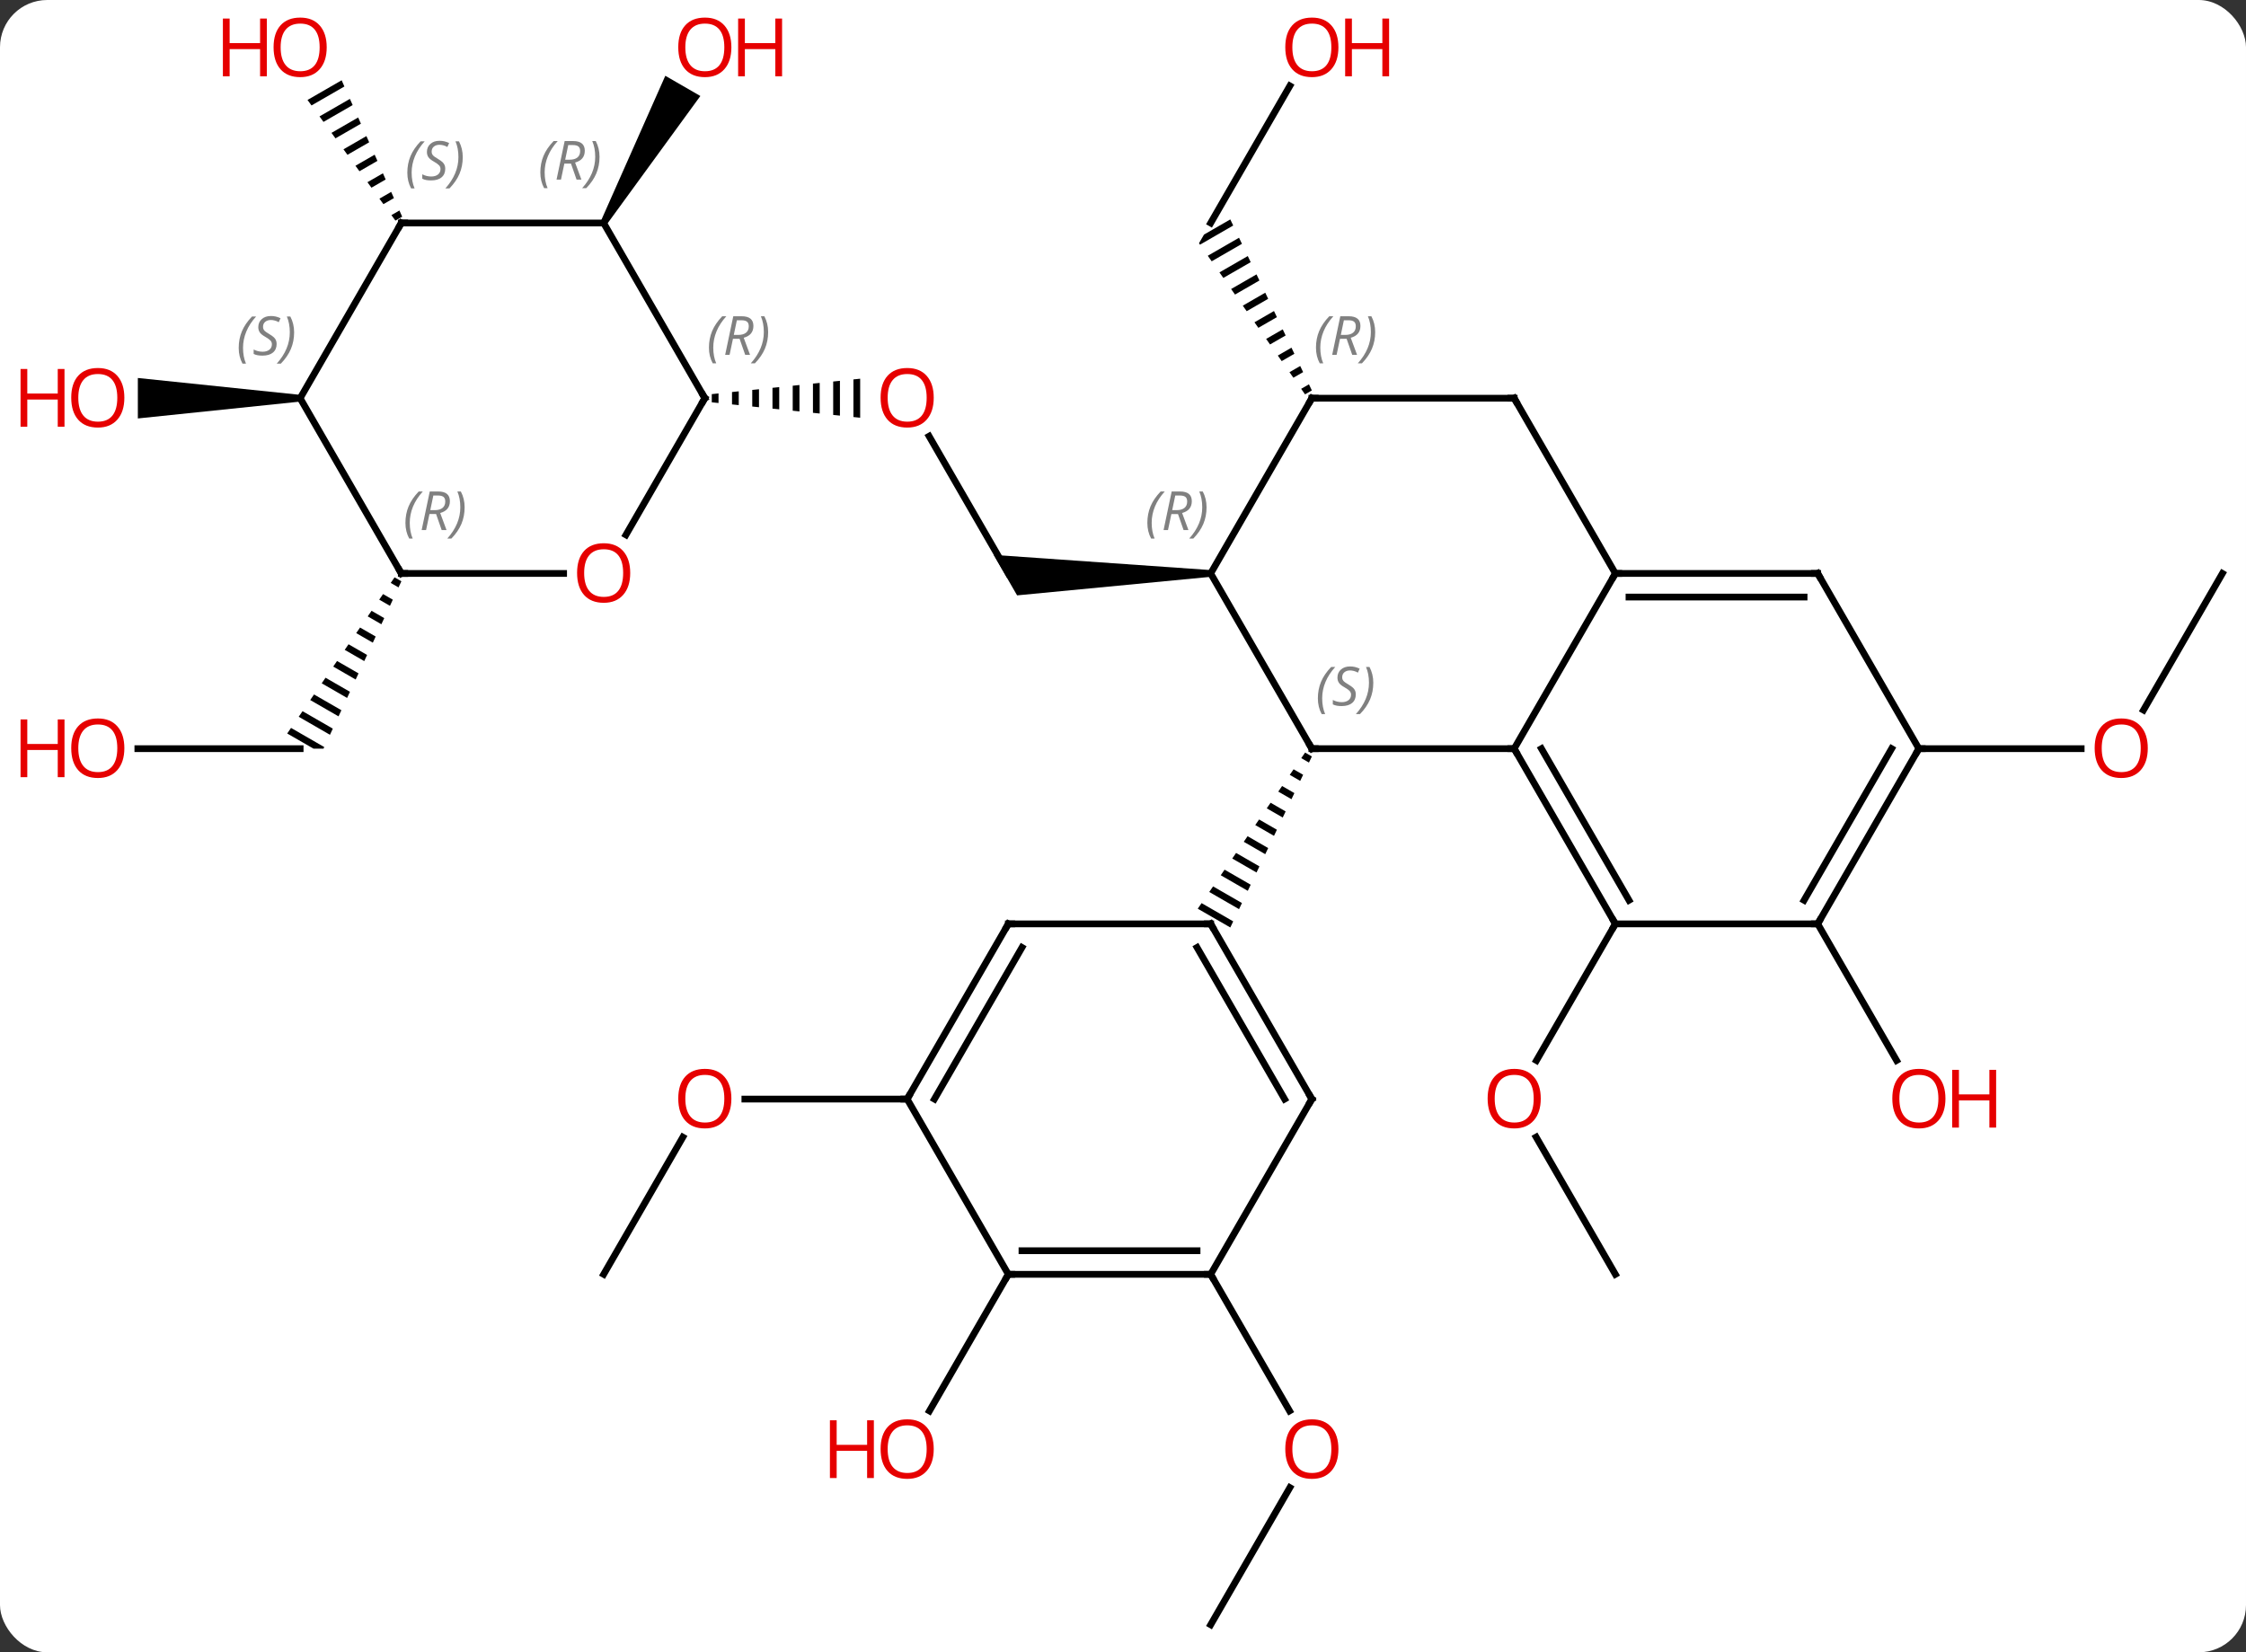 <svg width="333" viewBox="0 0 333 245" style="fill-opacity:1; color-rendering:auto; color-interpolation:auto; text-rendering:auto; stroke:black; stroke-linecap:square; stroke-miterlimit:10; shape-rendering:auto; stroke-opacity:1; fill:black; stroke-dasharray:none; font-weight:normal; stroke-width:1; font-family:'Open Sans'; font-style:normal; stroke-linejoin:miter; font-size:12; stroke-dashoffset:0; image-rendering:auto;" height="245" class="cas-substance-image" xmlns:xlink="http://www.w3.org/1999/xlink" xmlns="http://www.w3.org/2000/svg"><rect x="0" y="0" width="333" height="245" fill="#333333" stroke="none"/><svg class="cas-substance-single-component"><rect y="0" x="0" width="333" stroke="none" ry="7" rx="7" height="245" fill="white" class="cas-substance-group"/><svg y="0" x="0" width="333" viewBox="0 0 333 245" style="fill:black;" height="245" class="cas-substance-single-component-image"><svg><g><g transform="translate(172,124)" style="text-rendering:geometricPrecision; color-rendering:optimizeQuality; color-interpolation:linearRGB; stroke-linecap:butt; image-rendering:optimizeQuality;"><line y2="-59.317" y1="-38.97" x2="-34.246" x1="-22.5" style="fill:none;"/><path style="stroke:none;" d="M7.5 -39.47 L7.5 -38.47 L-21.201 -35.72 L-24.665 -41.72 Z"/><path style="stroke:none;" d="M-65.469 -65.664 L-66.469 -65.56 L-66.469 -65.56 L-66.469 -64.346 L-66.469 -64.346 L-65.469 -64.242 L-65.469 -64.242 L-65.469 -65.664 ZM-62.469 -65.976 L-63.469 -65.872 L-63.469 -65.872 L-63.469 -64.034 L-63.469 -64.034 L-62.469 -63.93 L-62.469 -63.93 L-62.469 -65.976 ZM-59.469 -66.287 L-60.469 -66.183 L-60.469 -66.183 L-60.469 -63.722 L-60.469 -63.722 L-59.469 -63.619 L-59.469 -63.619 L-59.469 -66.287 ZM-56.469 -66.599 L-57.469 -66.495 L-57.469 -66.495 L-57.469 -63.411 L-57.469 -63.411 L-56.469 -63.307 L-56.469 -63.307 L-56.469 -66.599 ZM-53.469 -66.911 L-54.469 -66.807 L-54.469 -66.807 L-54.469 -63.099 L-54.469 -63.099 L-53.469 -62.995 L-53.469 -62.995 L-53.469 -66.911 ZM-50.469 -67.222 L-51.469 -67.119 L-51.469 -67.119 L-51.469 -62.787 L-51.469 -62.787 L-50.469 -62.684 L-50.469 -62.684 L-50.469 -67.222 ZM-47.469 -67.534 L-48.469 -67.43 L-48.469 -67.43 L-48.469 -62.476 L-48.469 -62.476 L-47.469 -62.372 L-47.469 -67.534 ZM-44.469 -67.846 L-45.469 -67.742 L-45.469 -67.742 L-45.469 -62.164 L-45.469 -62.164 L-44.469 -62.06 L-44.469 -62.06 L-44.469 -67.846 Z"/><line y2="64.953" y1="44.606" x2="67.5" x1="55.754" style="fill:none;"/><line y2="12.99" y1="33.248" x2="67.5" x1="55.803" style="fill:none;"/><line y2="-111.265" y1="-90.933" x2="19.239" x1="7.5" style="fill:none;"/><path style="stroke:none;" d="M10.408 -91.466 L6.51 -89.218 L6.51 -89.218 L5.768 -87.933 L5.917 -87.721 L5.917 -87.721 L10.84 -90.561 L10.84 -90.561 L10.408 -91.466 ZM11.704 -88.749 L7.07 -86.077 L7.07 -86.077 L7.647 -85.255 L7.647 -85.255 L12.136 -87.844 L12.136 -87.844 L11.704 -88.749 ZM13 -86.032 L8.8 -83.611 L8.8 -83.611 L9.377 -82.789 L9.377 -82.789 L13.432 -85.127 L13.432 -85.127 L13 -86.032 ZM14.295 -83.316 L10.531 -81.145 L10.531 -81.145 L11.108 -80.323 L11.108 -80.323 L14.727 -82.41 L14.727 -82.41 L14.295 -83.316 ZM15.591 -80.599 L12.261 -78.678 L12.261 -78.678 L12.838 -77.856 L12.838 -77.856 L16.023 -79.693 L16.023 -79.693 L15.591 -80.599 ZM16.887 -77.882 L13.992 -76.212 L13.992 -76.212 L14.569 -75.39 L14.569 -75.39 L17.319 -76.976 L16.887 -77.882 ZM18.182 -75.165 L15.722 -73.746 L15.722 -73.746 L16.299 -72.924 L16.299 -72.924 L18.614 -74.259 L18.614 -74.259 L18.182 -75.165 ZM19.478 -72.448 L17.453 -71.28 L17.453 -71.28 L18.029 -70.457 L18.029 -70.457 L19.91 -71.542 L19.91 -71.542 L19.478 -72.448 ZM20.774 -69.731 L19.183 -68.813 L19.183 -68.813 L19.76 -67.991 L19.76 -67.991 L21.206 -68.825 L21.206 -68.825 L20.774 -69.731 ZM22.07 -67.014 L20.913 -66.347 L20.913 -66.347 L21.49 -65.525 L22.501 -66.108 L22.501 -66.108 L22.07 -67.014 Z"/><line y2="12.99" y1="33.242" x2="97.5" x1="109.193" style="fill:none;"/><line y2="116.913" y1="96.581" x2="7.5" x1="19.239" style="fill:none;"/><line y2="64.953" y1="85.205" x2="7.5" x1="19.193" style="fill:none;"/><line y2="64.953" y1="44.618" x2="-82.5" x1="-70.761" style="fill:none;"/><line y2="38.97" y1="38.97" x2="-37.5" x1="-61.562" style="fill:none;"/><line y2="-38.97" y1="-18.712" x2="157.5" x1="145.804" style="fill:none;"/><line y2="-12.99" y1="-12.99" x2="112.5" x1="136.562" style="fill:none;"/><line y2="64.953" y1="85.211" x2="-22.5" x1="-34.197" style="fill:none;"/><path style="stroke:none;" d="M-82.067 -90.683 L-82.933 -91.183 L-73.359 -112.765 L-68.163 -109.765 Z"/><line y2="-12.99" y1="-12.99" x2="-151.562" x1="-127.5" style="fill:none;"/><path style="stroke:none;" d="M-113.501 -38.393 L-114.07 -37.566 L-114.07 -37.566 L-112.914 -36.9 L-112.914 -36.9 L-112.49 -37.81 L-112.49 -37.81 L-113.501 -38.393 ZM-115.207 -35.912 L-115.775 -35.086 L-115.775 -35.086 L-114.184 -34.168 L-114.184 -34.168 L-113.761 -35.079 L-115.207 -35.912 ZM-116.912 -33.432 L-117.481 -32.605 L-117.481 -32.605 L-115.455 -31.437 L-115.455 -31.437 L-115.031 -32.347 L-115.031 -32.347 L-116.912 -33.432 ZM-118.617 -30.951 L-119.186 -30.124 L-116.725 -28.705 L-116.302 -29.616 L-118.617 -30.951 ZM-120.323 -28.47 L-120.891 -27.643 L-120.891 -27.643 L-117.996 -25.974 L-117.996 -25.974 L-117.573 -26.884 L-120.323 -28.47 ZM-122.028 -25.989 L-122.596 -25.163 L-119.267 -23.242 L-118.843 -24.153 L-122.028 -25.989 ZM-123.733 -23.509 L-124.302 -22.682 L-120.537 -20.511 L-120.114 -21.422 L-123.733 -23.509 ZM-125.439 -21.028 L-126.007 -20.201 L-121.808 -17.78 L-121.808 -17.78 L-121.384 -18.69 L-125.439 -21.028 ZM-127.144 -18.547 L-127.712 -17.72 L-127.712 -17.72 L-123.079 -15.048 L-123.079 -15.048 L-122.655 -15.959 L-127.144 -18.547 ZM-128.849 -16.067 L-129.418 -15.24 L-125.516 -12.99 L-125.516 -12.99 L-124.036 -12.99 L-123.925 -13.227 L-128.849 -16.067 Z"/><path style="stroke:none;" d="M-121.346 -112.097 L-126.407 -109.178 L-126.407 -109.178 L-125.815 -108.365 L-125.815 -108.365 L-120.938 -111.177 L-121.346 -112.097 ZM-120.122 -109.338 L-124.63 -106.739 L-124.63 -106.739 L-124.038 -105.925 L-124.038 -105.925 L-119.714 -108.419 L-120.122 -109.338 ZM-118.898 -106.58 L-122.853 -104.299 L-122.853 -104.299 L-122.261 -103.486 L-122.261 -103.486 L-118.49 -105.66 L-118.898 -106.58 ZM-117.674 -103.822 L-121.076 -101.86 L-121.076 -101.86 L-120.484 -101.047 L-120.484 -101.047 L-117.266 -102.902 L-117.674 -103.822 ZM-116.451 -101.063 L-119.299 -99.421 L-119.299 -99.421 L-118.707 -98.608 L-116.043 -100.144 L-116.451 -101.063 ZM-115.227 -98.305 L-117.522 -96.981 L-117.522 -96.981 L-116.929 -96.168 L-116.929 -96.168 L-114.819 -97.385 L-115.227 -98.305 ZM-114.003 -95.546 L-115.745 -94.542 L-115.745 -94.542 L-115.152 -93.729 L-115.152 -93.729 L-113.595 -94.627 L-113.595 -94.627 L-114.003 -95.546 ZM-112.779 -92.788 L-113.967 -92.103 L-113.967 -92.103 L-113.375 -91.29 L-113.375 -91.29 L-112.371 -91.868 L-112.371 -91.868 L-112.779 -92.788 Z"/><path style="stroke:none;" d="M-127.5 -65.453 L-127.5 -64.453 L-151.562 -61.953 L-151.562 -67.953 Z"/><line y2="-12.99" y1="-12.99" x2="52.5" x1="22.5" style="fill:none;"/><line y2="-38.97" y1="-12.99" x2="7.5" x1="22.5" style="fill:none;"/><path style="stroke:none;" d="M21.499 -12.413 L20.93 -11.586 L20.93 -11.586 L22.07 -10.929 L22.07 -10.929 L22.501 -11.835 L22.501 -11.835 L21.499 -12.413 ZM19.793 -9.932 L19.225 -9.105 L19.225 -9.105 L20.774 -8.212 L20.774 -8.212 L21.206 -9.118 L19.793 -9.932 ZM18.088 -7.452 L17.52 -6.625 L17.52 -6.625 L19.478 -5.495 L19.91 -6.401 L18.088 -7.452 ZM16.383 -4.971 L15.814 -4.144 L18.182 -2.778 L18.614 -3.684 L16.383 -4.971 ZM14.677 -2.49 L14.109 -1.663 L14.109 -1.663 L16.887 -0.061 L17.319 -0.967 L14.677 -2.49 ZM12.972 -0.009 L12.404 0.817 L12.404 0.817 L15.591 2.655 L15.591 2.655 L16.023 1.75 L12.972 -0.009 ZM11.267 2.471 L10.698 3.298 L10.698 3.298 L14.295 5.372 L14.295 5.372 L14.727 4.467 L11.267 2.471 ZM9.561 4.952 L8.993 5.779 L8.993 5.779 L13 8.089 L13 8.089 L13.432 7.184 L9.561 4.952 ZM7.856 7.433 L7.288 8.26 L7.288 8.26 L11.704 10.806 L11.704 10.806 L12.136 9.901 L12.136 9.901 L7.856 7.433 ZM6.151 9.913 L5.582 10.74 L5.582 10.74 L10.408 13.523 L10.408 13.523 L10.84 12.618 L10.84 12.618 L6.151 9.913 Z"/><line y2="-38.97" y1="-12.99" x2="67.5" x1="52.5" style="fill:none;"/><line y2="12.99" y1="-12.99" x2="67.5" x1="52.5" style="fill:none;"/><line y2="9.49" y1="-12.99" x2="69.521" x1="56.541" style="fill:none;"/><line y2="-64.953" y1="-38.97" x2="22.5" x1="7.5" style="fill:none;"/><line y2="-64.953" y1="-38.97" x2="52.5" x1="67.5" style="fill:none;"/><line y2="-38.97" y1="-38.97" x2="97.5" x1="67.5" style="fill:none;"/><line y2="-35.47" y1="-35.47" x2="95.479" x1="69.521" style="fill:none;"/><line y2="12.99" y1="12.99" x2="97.5" x1="67.5" style="fill:none;"/><line y2="-64.953" y1="-64.953" x2="52.5" x1="22.5" style="fill:none;"/><line y2="-12.99" y1="-38.97" x2="112.5" x1="97.5" style="fill:none;"/><line y2="-12.99" y1="12.99" x2="112.5" x1="97.5" style="fill:none;"/><line y2="-12.99" y1="9.49" x2="108.459" x1="95.479" style="fill:none;"/><line y2="38.97" y1="12.99" x2="22.5" x1="7.5" style="fill:none;"/><line y2="38.97" y1="16.49" x2="18.459" x1="5.479" style="fill:none;"/><line y2="12.99" y1="12.99" x2="-22.5" x1="7.5" style="fill:none;"/><line y2="64.953" y1="38.97" x2="7.5" x1="22.5" style="fill:none;"/><line y2="38.97" y1="12.99" x2="-37.5" x1="-22.5" style="fill:none;"/><line y2="38.97" y1="16.49" x2="-33.459" x1="-20.479" style="fill:none;"/><line y2="64.953" y1="64.953" x2="-22.5" x1="7.5" style="fill:none;"/><line y2="61.453" y1="61.453" x2="-20.479" x1="5.479" style="fill:none;"/><line y2="64.953" y1="38.97" x2="-22.5" x1="-37.5" style="fill:none;"/><line y2="-44.692" y1="-64.953" x2="-79.197" x1="-67.5" style="fill:none;"/><line y2="-90.933" y1="-64.953" x2="-82.5" x1="-67.5" style="fill:none;"/><line y2="-38.97" y1="-38.97" x2="-112.5" x1="-88.438" style="fill:none;"/><line y2="-90.933" y1="-90.933" x2="-112.5" x1="-82.5" style="fill:none;"/><line y2="-64.953" y1="-38.97" x2="-127.5" x1="-112.5" style="fill:none;"/><line y2="-64.953" y1="-90.933" x2="-127.5" x1="-112.5" style="fill:none;"/></g><g transform="translate(172,124)" style="fill:rgb(230,0,0); text-rendering:geometricPrecision; color-rendering:optimizeQuality; image-rendering:optimizeQuality; font-family:'Open Sans'; stroke:rgb(230,0,0); color-interpolation:linearRGB;"><path style="stroke:none;" d="M-33.562 -65.023 Q-33.562 -62.961 -34.602 -61.781 Q-35.641 -60.601 -37.484 -60.601 Q-39.375 -60.601 -40.406 -61.766 Q-41.438 -62.93 -41.438 -65.039 Q-41.438 -67.133 -40.406 -68.281 Q-39.375 -69.43 -37.484 -69.43 Q-35.625 -69.43 -34.594 -68.258 Q-33.562 -67.086 -33.562 -65.023 ZM-40.391 -65.023 Q-40.391 -63.289 -39.648 -62.383 Q-38.906 -61.476 -37.484 -61.476 Q-36.062 -61.476 -35.336 -62.375 Q-34.609 -63.273 -34.609 -65.023 Q-34.609 -66.758 -35.336 -67.648 Q-36.062 -68.539 -37.484 -68.539 Q-38.906 -68.539 -39.648 -67.641 Q-40.391 -66.742 -40.391 -65.023 Z"/><path style="stroke:none;" d="M56.438 38.9 Q56.438 40.962 55.398 42.142 Q54.359 43.322 52.516 43.322 Q50.625 43.322 49.594 42.157 Q48.562 40.993 48.562 38.884 Q48.562 36.79 49.594 35.642 Q50.625 34.493 52.516 34.493 Q54.375 34.493 55.406 35.665 Q56.438 36.837 56.438 38.9 ZM49.609 38.9 Q49.609 40.634 50.352 41.54 Q51.094 42.447 52.516 42.447 Q53.938 42.447 54.664 41.548 Q55.391 40.65 55.391 38.9 Q55.391 37.165 54.664 36.275 Q53.938 35.384 52.516 35.384 Q51.094 35.384 50.352 36.282 Q49.609 37.181 49.609 38.9 Z"/><path style="stroke:none;" d="M26.438 -116.983 Q26.438 -114.921 25.398 -113.741 Q24.359 -112.561 22.516 -112.561 Q20.625 -112.561 19.594 -113.725 Q18.562 -114.89 18.562 -116.999 Q18.562 -119.093 19.594 -120.241 Q20.625 -121.39 22.516 -121.39 Q24.375 -121.39 25.406 -120.218 Q26.438 -119.046 26.438 -116.983 ZM19.609 -116.983 Q19.609 -115.249 20.352 -114.343 Q21.094 -113.436 22.516 -113.436 Q23.938 -113.436 24.664 -114.335 Q25.391 -115.233 25.391 -116.983 Q25.391 -118.718 24.664 -119.608 Q23.938 -120.499 22.516 -120.499 Q21.094 -120.499 20.352 -119.6 Q19.609 -118.702 19.609 -116.983 Z"/><path style="stroke:none;" d="M33.953 -112.686 L32.953 -112.686 L32.953 -116.718 L28.438 -116.718 L28.438 -112.686 L27.438 -112.686 L27.438 -121.249 L28.438 -121.249 L28.438 -117.608 L32.953 -117.608 L32.953 -121.249 L33.953 -121.249 L33.953 -112.686 Z"/><path style="stroke:none;" d="M116.438 38.9 Q116.438 40.962 115.398 42.142 Q114.359 43.322 112.516 43.322 Q110.625 43.322 109.594 42.157 Q108.562 40.993 108.562 38.884 Q108.562 36.79 109.594 35.642 Q110.625 34.493 112.516 34.493 Q114.375 34.493 115.406 35.665 Q116.438 36.837 116.438 38.9 ZM109.609 38.9 Q109.609 40.634 110.352 41.54 Q111.094 42.447 112.516 42.447 Q113.938 42.447 114.664 41.548 Q115.391 40.65 115.391 38.9 Q115.391 37.165 114.664 36.275 Q113.938 35.384 112.516 35.384 Q111.094 35.384 110.352 36.282 Q109.609 37.181 109.609 38.9 Z"/><path style="stroke:none;" d="M123.953 43.197 L122.953 43.197 L122.953 39.165 L118.438 39.165 L118.438 43.197 L117.438 43.197 L117.438 34.634 L118.438 34.634 L118.438 38.275 L122.953 38.275 L122.953 34.634 L123.953 34.634 L123.953 43.197 Z"/><path style="stroke:none;" d="M26.438 90.863 Q26.438 92.925 25.398 94.105 Q24.359 95.285 22.516 95.285 Q20.625 95.285 19.594 94.121 Q18.562 92.956 18.562 90.847 Q18.562 88.753 19.594 87.605 Q20.625 86.456 22.516 86.456 Q24.375 86.456 25.406 87.628 Q26.438 88.8 26.438 90.863 ZM19.609 90.863 Q19.609 92.597 20.352 93.503 Q21.094 94.41 22.516 94.41 Q23.938 94.41 24.664 93.511 Q25.391 92.613 25.391 90.863 Q25.391 89.128 24.664 88.238 Q23.938 87.347 22.516 87.347 Q21.094 87.347 20.352 88.246 Q19.609 89.144 19.609 90.863 Z"/><path style="stroke:none;" d="M-63.562 38.9 Q-63.562 40.962 -64.602 42.142 Q-65.641 43.322 -67.484 43.322 Q-69.375 43.322 -70.406 42.157 Q-71.438 40.993 -71.438 38.884 Q-71.438 36.79 -70.406 35.642 Q-69.375 34.493 -67.484 34.493 Q-65.625 34.493 -64.594 35.665 Q-63.562 36.837 -63.562 38.9 ZM-70.391 38.9 Q-70.391 40.634 -69.648 41.54 Q-68.906 42.447 -67.484 42.447 Q-66.062 42.447 -65.336 41.548 Q-64.609 40.65 -64.609 38.9 Q-64.609 37.165 -65.336 36.275 Q-66.062 35.384 -67.484 35.384 Q-68.906 35.384 -69.648 36.282 Q-70.391 37.181 -70.391 38.9 Z"/><path style="stroke:none;" d="M146.438 -13.06 Q146.438 -10.998 145.398 -9.818 Q144.359 -8.638 142.516 -8.638 Q140.625 -8.638 139.594 -9.803 Q138.562 -10.967 138.562 -13.076 Q138.562 -15.17 139.594 -16.318 Q140.625 -17.467 142.516 -17.467 Q144.375 -17.467 145.406 -16.295 Q146.438 -15.123 146.438 -13.06 ZM139.609 -13.06 Q139.609 -11.326 140.352 -10.42 Q141.094 -9.513 142.516 -9.513 Q143.938 -9.513 144.664 -10.412 Q145.391 -11.31 145.391 -13.06 Q145.391 -14.795 144.664 -15.685 Q143.938 -16.576 142.516 -16.576 Q141.094 -16.576 140.352 -15.678 Q139.609 -14.779 139.609 -13.06 Z"/><path style="stroke:none;" d="M-33.562 90.863 Q-33.562 92.925 -34.602 94.105 Q-35.641 95.285 -37.484 95.285 Q-39.375 95.285 -40.406 94.121 Q-41.438 92.956 -41.438 90.847 Q-41.438 88.753 -40.406 87.605 Q-39.375 86.456 -37.484 86.456 Q-35.625 86.456 -34.594 87.628 Q-33.562 88.8 -33.562 90.863 ZM-40.391 90.863 Q-40.391 92.597 -39.648 93.503 Q-38.906 94.41 -37.484 94.41 Q-36.062 94.41 -35.336 93.511 Q-34.609 92.613 -34.609 90.863 Q-34.609 89.128 -35.336 88.238 Q-36.062 87.347 -37.484 87.347 Q-38.906 87.347 -39.648 88.246 Q-40.391 89.144 -40.391 90.863 Z"/><path style="stroke:none;" d="M-42.438 95.16 L-43.438 95.16 L-43.438 91.128 L-47.953 91.128 L-47.953 95.16 L-48.953 95.16 L-48.953 86.597 L-47.953 86.597 L-47.953 90.238 L-43.438 90.238 L-43.438 86.597 L-42.438 86.597 L-42.438 95.16 Z"/><path style="stroke:none;" d="M-63.562 -116.983 Q-63.562 -114.921 -64.602 -113.741 Q-65.641 -112.561 -67.484 -112.561 Q-69.375 -112.561 -70.406 -113.725 Q-71.438 -114.89 -71.438 -116.999 Q-71.438 -119.093 -70.406 -120.241 Q-69.375 -121.39 -67.484 -121.39 Q-65.625 -121.39 -64.594 -120.218 Q-63.562 -119.046 -63.562 -116.983 ZM-70.391 -116.983 Q-70.391 -115.249 -69.648 -114.343 Q-68.906 -113.436 -67.484 -113.436 Q-66.062 -113.436 -65.336 -114.335 Q-64.609 -115.233 -64.609 -116.983 Q-64.609 -118.718 -65.336 -119.608 Q-66.062 -120.499 -67.484 -120.499 Q-68.906 -120.499 -69.648 -119.6 Q-70.391 -118.702 -70.391 -116.983 Z"/><path style="stroke:none;" d="M-56.047 -112.686 L-57.047 -112.686 L-57.047 -116.718 L-61.562 -116.718 L-61.562 -112.686 L-62.562 -112.686 L-62.562 -121.249 L-61.562 -121.249 L-61.562 -117.608 L-57.047 -117.608 L-57.047 -121.249 L-56.047 -121.249 L-56.047 -112.686 Z"/><path style="stroke:none;" d="M-153.562 -13.06 Q-153.562 -10.998 -154.602 -9.818 Q-155.641 -8.638 -157.484 -8.638 Q-159.375 -8.638 -160.406 -9.803 Q-161.438 -10.967 -161.438 -13.076 Q-161.438 -15.17 -160.406 -16.318 Q-159.375 -17.467 -157.484 -17.467 Q-155.625 -17.467 -154.594 -16.295 Q-153.562 -15.123 -153.562 -13.06 ZM-160.391 -13.06 Q-160.391 -11.326 -159.648 -10.42 Q-158.906 -9.513 -157.484 -9.513 Q-156.062 -9.513 -155.336 -10.412 Q-154.609 -11.31 -154.609 -13.06 Q-154.609 -14.795 -155.336 -15.685 Q-156.062 -16.576 -157.484 -16.576 Q-158.906 -16.576 -159.648 -15.678 Q-160.391 -14.779 -160.391 -13.06 Z"/><path style="stroke:none;" d="M-162.438 -8.763 L-163.438 -8.763 L-163.438 -12.795 L-167.953 -12.795 L-167.953 -8.763 L-168.953 -8.763 L-168.953 -17.326 L-167.953 -17.326 L-167.953 -13.685 L-163.438 -13.685 L-163.438 -17.326 L-162.438 -17.326 L-162.438 -8.763 Z"/><path style="stroke:none;" d="M-123.562 -116.983 Q-123.562 -114.921 -124.602 -113.741 Q-125.641 -112.561 -127.484 -112.561 Q-129.375 -112.561 -130.406 -113.725 Q-131.438 -114.89 -131.438 -116.999 Q-131.438 -119.093 -130.406 -120.241 Q-129.375 -121.39 -127.484 -121.39 Q-125.625 -121.39 -124.594 -120.218 Q-123.562 -119.046 -123.562 -116.983 ZM-130.391 -116.983 Q-130.391 -115.249 -129.648 -114.343 Q-128.906 -113.436 -127.484 -113.436 Q-126.062 -113.436 -125.336 -114.335 Q-124.609 -115.233 -124.609 -116.983 Q-124.609 -118.718 -125.336 -119.608 Q-126.062 -120.499 -127.484 -120.499 Q-128.906 -120.499 -129.648 -119.6 Q-130.391 -118.702 -130.391 -116.983 Z"/><path style="stroke:none;" d="M-132.438 -112.686 L-133.438 -112.686 L-133.438 -116.718 L-137.953 -116.718 L-137.953 -112.686 L-138.953 -112.686 L-138.953 -121.249 L-137.953 -121.249 L-137.953 -117.608 L-133.438 -117.608 L-133.438 -121.249 L-132.438 -121.249 L-132.438 -112.686 Z"/><path style="stroke:none;" d="M-153.562 -65.023 Q-153.562 -62.961 -154.602 -61.781 Q-155.641 -60.601 -157.484 -60.601 Q-159.375 -60.601 -160.406 -61.766 Q-161.438 -62.93 -161.438 -65.039 Q-161.438 -67.133 -160.406 -68.281 Q-159.375 -69.43 -157.484 -69.43 Q-155.625 -69.43 -154.594 -68.258 Q-153.562 -67.086 -153.562 -65.023 ZM-160.391 -65.023 Q-160.391 -63.289 -159.648 -62.383 Q-158.906 -61.476 -157.484 -61.476 Q-156.062 -61.476 -155.336 -62.375 Q-154.609 -63.273 -154.609 -65.023 Q-154.609 -66.758 -155.336 -67.648 Q-156.062 -68.539 -157.484 -68.539 Q-158.906 -68.539 -159.648 -67.641 Q-160.391 -66.742 -160.391 -65.023 Z"/><path style="stroke:none;" d="M-162.438 -60.726 L-163.438 -60.726 L-163.438 -64.758 L-167.953 -64.758 L-167.953 -60.726 L-168.953 -60.726 L-168.953 -69.289 L-167.953 -69.289 L-167.953 -65.648 L-163.438 -65.648 L-163.438 -69.289 L-162.438 -69.289 L-162.438 -60.726 Z"/></g><g transform="translate(172,124)" style="stroke-linecap:butt; text-rendering:geometricPrecision; color-rendering:optimizeQuality; image-rendering:optimizeQuality; font-family:'Open Sans'; color-interpolation:linearRGB; stroke-miterlimit:5;"><path style="fill:none;" d="M23 -12.99 L22.5 -12.99 L22.25 -13.423"/></g><g transform="translate(172,124)" style="stroke-linecap:butt; font-size:8.4px; fill:gray; text-rendering:geometricPrecision; image-rendering:optimizeQuality; color-rendering:optimizeQuality; font-family:'Open Sans'; font-style:italic; stroke:gray; color-interpolation:linearRGB; stroke-miterlimit:5;"><path style="stroke:none;" d="M23.392 -20.447 Q23.392 -21.775 23.86 -22.9 Q24.329 -24.025 25.36 -25.103 L25.97 -25.103 Q25.001 -24.041 24.517 -22.869 Q24.032 -21.697 24.032 -20.463 Q24.032 -19.135 24.47 -18.119 L23.954 -18.119 Q23.392 -19.15 23.392 -20.447 ZM29.014 -21.041 Q29.014 -20.213 28.467 -19.76 Q27.92 -19.306 26.92 -19.306 Q26.514 -19.306 26.202 -19.361 Q25.889 -19.416 25.608 -19.556 L25.608 -20.213 Q26.233 -19.885 26.936 -19.885 Q27.561 -19.885 27.936 -20.181 Q28.311 -20.478 28.311 -20.994 Q28.311 -21.306 28.108 -21.533 Q27.905 -21.76 27.342 -22.088 Q26.748 -22.416 26.522 -22.744 Q26.295 -23.072 26.295 -23.525 Q26.295 -24.26 26.811 -24.721 Q27.327 -25.181 28.17 -25.181 Q28.545 -25.181 28.881 -25.103 Q29.217 -25.025 29.592 -24.853 L29.327 -24.26 Q29.077 -24.416 28.756 -24.502 Q28.436 -24.588 28.17 -24.588 Q27.639 -24.588 27.319 -24.314 Q26.998 -24.041 26.998 -23.572 Q26.998 -23.369 27.069 -23.221 Q27.139 -23.072 27.28 -22.939 Q27.42 -22.806 27.842 -22.556 Q28.405 -22.213 28.608 -22.017 Q28.811 -21.822 28.913 -21.588 Q29.014 -21.353 29.014 -21.041 ZM31.609 -22.76 Q31.609 -21.431 31.132 -20.299 Q30.655 -19.166 29.64 -18.119 L29.03 -18.119 Q30.968 -20.275 30.968 -22.76 Q30.968 -24.088 30.53 -25.103 L31.046 -25.103 Q31.609 -24.041 31.609 -22.76 Z"/><path style="fill:none; stroke:black;" d="M52.75 -12.557 L52.5 -12.99 L52 -12.99"/><path style="stroke:none;" d="M-1.889 -46.466 Q-1.889 -47.794 -1.42 -48.919 Q-0.952 -50.044 0.08 -51.122 L0.689 -51.122 Q-0.28 -50.06 -0.764 -48.888 Q-1.248 -47.716 -1.248 -46.482 Q-1.248 -45.153 -0.811 -44.138 L-1.327 -44.138 Q-1.889 -45.169 -1.889 -46.466 ZM1.671 -47.778 L1.171 -45.403 L0.515 -45.403 L1.718 -51.122 L2.968 -51.122 Q4.702 -51.122 4.702 -49.685 Q4.702 -48.325 3.265 -47.935 L4.202 -45.403 L3.483 -45.403 L2.655 -47.778 L1.671 -47.778 ZM2.249 -50.528 Q1.859 -48.607 1.796 -48.357 L2.452 -48.357 Q3.202 -48.357 3.608 -48.685 Q4.015 -49.013 4.015 -49.638 Q4.015 -50.107 3.757 -50.318 Q3.499 -50.528 2.905 -50.528 L2.249 -50.528 ZM6.888 -48.778 Q6.888 -47.45 6.412 -46.318 Q5.935 -45.185 4.92 -44.138 L4.31 -44.138 Q6.248 -46.294 6.248 -48.778 Q6.248 -50.107 5.81 -51.122 L6.326 -51.122 Q6.888 -50.06 6.888 -48.778 Z"/><path style="fill:none; stroke:black;" d="M68 -38.97 L67.5 -38.97 L67.25 -38.537"/><path style="fill:none; stroke:black;" d="M67.25 12.557 L67.5 12.99 L67.25 13.423"/><path style="fill:none; stroke:black;" d="M22.25 -64.52 L22.5 -64.953 L23 -64.953"/><path style="stroke:none;" d="M23.111 -72.449 Q23.111 -73.777 23.58 -74.902 Q24.049 -76.027 25.08 -77.106 L25.689 -77.106 Q24.721 -76.043 24.236 -74.871 Q23.752 -73.699 23.752 -72.465 Q23.752 -71.137 24.189 -70.121 L23.674 -70.121 Q23.111 -71.152 23.111 -72.449 ZM26.671 -73.762 L26.171 -71.387 L25.515 -71.387 L26.718 -77.106 L27.968 -77.106 Q29.703 -77.106 29.703 -75.668 Q29.703 -74.309 28.265 -73.918 L29.203 -71.387 L28.484 -71.387 L27.656 -73.762 L26.671 -73.762 ZM27.249 -76.512 Q26.859 -74.59 26.796 -74.34 L27.453 -74.34 Q28.203 -74.34 28.609 -74.668 Q29.015 -74.996 29.015 -75.621 Q29.015 -76.09 28.757 -76.301 Q28.499 -76.512 27.906 -76.512 L27.249 -76.512 ZM31.889 -74.762 Q31.889 -73.434 31.412 -72.301 Q30.935 -71.168 29.92 -70.121 L29.31 -70.121 Q31.248 -72.277 31.248 -74.762 Q31.248 -76.09 30.81 -77.106 L31.326 -77.106 Q31.889 -76.043 31.889 -74.762 Z"/><path style="fill:none; stroke:black;" d="M52.75 -64.52 L52.5 -64.953 L52 -64.953"/><path style="fill:none; stroke:black;" d="M97 -38.97 L97.5 -38.97 L97.75 -38.537"/><path style="fill:none; stroke:black;" d="M97.75 12.557 L97.5 12.99 L97 12.99"/><path style="fill:none; stroke:black;" d="M112.25 -12.557 L112.5 -12.99 L113 -12.99"/><path style="fill:none; stroke:black;" d="M7.75 13.423 L7.5 12.99 L7 12.99"/><path style="fill:none; stroke:black;" d="M22.25 38.537 L22.5 38.97 L22.25 39.403"/><path style="fill:none; stroke:black;" d="M-22 12.99 L-22.5 12.99 L-22.75 13.423"/><path style="fill:none; stroke:black;" d="M7 64.953 L7.5 64.953 L7.75 65.386"/><path style="fill:none; stroke:black;" d="M-37.25 38.537 L-37.5 38.97 L-38 38.97"/><path style="fill:none; stroke:black;" d="M-22 64.953 L-22.5 64.953 L-22.75 65.386"/><path style="fill:none; stroke:black;" d="M-67.75 -64.52 L-67.5 -64.953 L-67.75 -65.386"/><path style="stroke:none;" d="M-66.889 -72.449 Q-66.889 -73.777 -66.42 -74.902 Q-65.951 -76.027 -64.92 -77.106 L-64.311 -77.106 Q-65.279 -76.043 -65.764 -74.871 Q-66.248 -73.699 -66.248 -72.465 Q-66.248 -71.137 -65.811 -70.121 L-66.326 -70.121 Q-66.889 -71.152 -66.889 -72.449 ZM-63.329 -73.762 L-63.829 -71.387 L-64.485 -71.387 L-63.282 -77.106 L-62.032 -77.106 Q-60.297 -77.106 -60.297 -75.668 Q-60.297 -74.309 -61.735 -73.918 L-60.797 -71.387 L-61.516 -71.387 L-62.344 -73.762 L-63.329 -73.762 ZM-62.751 -76.512 Q-63.141 -74.59 -63.204 -74.34 L-62.547 -74.34 Q-61.797 -74.34 -61.391 -74.668 Q-60.985 -74.996 -60.985 -75.621 Q-60.985 -76.09 -61.243 -76.301 Q-61.501 -76.512 -62.094 -76.512 L-62.751 -76.512 ZM-58.111 -74.762 Q-58.111 -73.434 -58.588 -72.301 Q-59.065 -71.168 -60.08 -70.121 L-60.69 -70.121 Q-58.752 -72.277 -58.752 -74.762 Q-58.752 -76.09 -59.19 -77.106 L-58.674 -77.106 Q-58.111 -76.043 -58.111 -74.762 Z"/></g><g transform="translate(172,124)" style="stroke-linecap:butt; fill:rgb(230,0,0); text-rendering:geometricPrecision; color-rendering:optimizeQuality; image-rendering:optimizeQuality; font-family:'Open Sans'; stroke:rgb(230,0,0); color-interpolation:linearRGB; stroke-miterlimit:5;"><path style="stroke:none;" d="M-78.562 -39.04 Q-78.562 -36.978 -79.602 -35.798 Q-80.641 -34.618 -82.484 -34.618 Q-84.375 -34.618 -85.406 -35.782 Q-86.438 -36.947 -86.438 -39.056 Q-86.438 -41.15 -85.406 -42.298 Q-84.375 -43.447 -82.484 -43.447 Q-80.625 -43.447 -79.594 -42.275 Q-78.562 -41.103 -78.562 -39.04 ZM-85.391 -39.04 Q-85.391 -37.306 -84.648 -36.4 Q-83.906 -35.493 -82.484 -35.493 Q-81.062 -35.493 -80.336 -36.392 Q-79.609 -37.29 -79.609 -39.04 Q-79.609 -40.775 -80.336 -41.665 Q-81.062 -42.556 -82.484 -42.556 Q-83.906 -42.556 -84.648 -41.657 Q-85.391 -40.759 -85.391 -39.04 Z"/></g><g transform="translate(172,124)" style="stroke-linecap:butt; font-size:8.4px; fill:gray; text-rendering:geometricPrecision; image-rendering:optimizeQuality; color-rendering:optimizeQuality; font-family:'Open Sans'; font-style:italic; stroke:gray; color-interpolation:linearRGB; stroke-miterlimit:5;"><path style="stroke:none;" d="M-91.888 -98.429 Q-91.888 -99.757 -91.42 -100.882 Q-90.951 -102.007 -89.92 -103.086 L-89.31 -103.086 Q-90.279 -102.023 -90.763 -100.851 Q-91.248 -99.679 -91.248 -98.445 Q-91.248 -97.117 -90.81 -96.101 L-91.326 -96.101 Q-91.888 -97.132 -91.888 -98.429 ZM-88.328 -99.742 L-88.828 -97.367 L-89.485 -97.367 L-88.281 -103.086 L-87.031 -103.086 Q-85.297 -103.086 -85.297 -101.648 Q-85.297 -100.289 -86.735 -99.898 L-85.797 -97.367 L-86.516 -97.367 L-87.344 -99.742 L-88.328 -99.742 ZM-87.75 -102.492 Q-88.141 -100.57 -88.203 -100.32 L-87.547 -100.32 Q-86.797 -100.32 -86.391 -100.648 Q-85.985 -100.976 -85.985 -101.601 Q-85.985 -102.07 -86.242 -102.281 Q-86.5 -102.492 -87.094 -102.492 L-87.75 -102.492 ZM-83.111 -100.742 Q-83.111 -99.414 -83.588 -98.281 Q-84.064 -97.148 -85.08 -96.101 L-85.689 -96.101 Q-83.752 -98.257 -83.752 -100.742 Q-83.752 -102.07 -84.189 -103.086 L-83.674 -103.086 Q-83.111 -102.023 -83.111 -100.742 Z"/><path style="fill:none; stroke:black;" d="M-112 -38.97 L-112.5 -38.97 L-112.75 -39.403"/><path style="stroke:none;" d="M-111.889 -46.466 Q-111.889 -47.794 -111.42 -48.919 Q-110.951 -50.044 -109.92 -51.123 L-109.311 -51.123 Q-110.279 -50.06 -110.764 -48.888 Q-111.248 -47.716 -111.248 -46.482 Q-111.248 -45.154 -110.811 -44.138 L-111.326 -44.138 Q-111.889 -45.169 -111.889 -46.466 ZM-108.329 -47.779 L-108.829 -45.404 L-109.485 -45.404 L-108.282 -51.123 L-107.032 -51.123 Q-105.297 -51.123 -105.297 -49.685 Q-105.297 -48.326 -106.735 -47.935 L-105.797 -45.404 L-106.516 -45.404 L-107.344 -47.779 L-108.329 -47.779 ZM-107.751 -50.529 Q-108.141 -48.607 -108.204 -48.357 L-107.547 -48.357 Q-106.797 -48.357 -106.391 -48.685 Q-105.985 -49.013 -105.985 -49.638 Q-105.985 -50.107 -106.243 -50.318 Q-106.501 -50.529 -107.094 -50.529 L-107.751 -50.529 ZM-103.112 -48.779 Q-103.112 -47.451 -103.588 -46.318 Q-104.065 -45.185 -105.08 -44.138 L-105.69 -44.138 Q-103.752 -46.294 -103.752 -48.779 Q-103.752 -50.107 -104.19 -51.123 L-103.674 -51.123 Q-103.112 -50.06 -103.112 -48.779 Z"/><path style="fill:none; stroke:black;" d="M-112 -90.933 L-112.5 -90.933 L-112.75 -90.5"/><path style="stroke:none;" d="M-111.608 -98.39 Q-111.608 -99.718 -111.14 -100.843 Q-110.671 -101.968 -109.64 -103.046 L-109.03 -103.046 Q-109.999 -101.984 -110.483 -100.812 Q-110.968 -99.64 -110.968 -98.406 Q-110.968 -97.078 -110.53 -96.062 L-111.046 -96.062 Q-111.608 -97.093 -111.608 -98.39 ZM-105.986 -98.984 Q-105.986 -98.156 -106.533 -97.703 Q-107.08 -97.249 -108.08 -97.249 Q-108.486 -97.249 -108.798 -97.304 Q-109.111 -97.359 -109.392 -97.499 L-109.392 -98.156 Q-108.767 -97.828 -108.064 -97.828 Q-107.439 -97.828 -107.064 -98.124 Q-106.689 -98.421 -106.689 -98.937 Q-106.689 -99.249 -106.892 -99.476 Q-107.095 -99.703 -107.658 -100.031 Q-108.251 -100.359 -108.478 -100.687 Q-108.705 -101.015 -108.705 -101.468 Q-108.705 -102.203 -108.189 -102.663 Q-107.673 -103.124 -106.83 -103.124 Q-106.455 -103.124 -106.119 -103.046 Q-105.783 -102.968 -105.408 -102.796 L-105.673 -102.203 Q-105.923 -102.359 -106.244 -102.445 Q-106.564 -102.531 -106.83 -102.531 Q-107.361 -102.531 -107.681 -102.257 Q-108.001 -101.984 -108.001 -101.515 Q-108.001 -101.312 -107.931 -101.163 Q-107.861 -101.015 -107.72 -100.882 Q-107.58 -100.749 -107.158 -100.499 Q-106.595 -100.156 -106.392 -99.96 Q-106.189 -99.765 -106.087 -99.531 Q-105.986 -99.296 -105.986 -98.984 ZM-103.391 -100.703 Q-103.391 -99.374 -103.868 -98.242 Q-104.344 -97.109 -105.36 -96.062 L-105.969 -96.062 Q-104.032 -98.218 -104.032 -100.703 Q-104.032 -102.031 -104.469 -103.046 L-103.954 -103.046 Q-103.391 -101.984 -103.391 -100.703 Z"/><path style="stroke:none;" d="M-136.608 -72.41 Q-136.608 -73.738 -136.14 -74.863 Q-135.671 -75.988 -134.64 -77.066 L-134.03 -77.066 Q-134.999 -76.004 -135.483 -74.832 Q-135.968 -73.66 -135.968 -72.426 Q-135.968 -71.098 -135.53 -70.082 L-136.046 -70.082 Q-136.608 -71.113 -136.608 -72.41 ZM-130.986 -73.004 Q-130.986 -72.176 -131.533 -71.723 Q-132.08 -71.269 -133.08 -71.269 Q-133.486 -71.269 -133.798 -71.324 Q-134.111 -71.379 -134.392 -71.519 L-134.392 -72.176 Q-133.767 -71.848 -133.064 -71.848 Q-132.439 -71.848 -132.064 -72.144 Q-131.689 -72.441 -131.689 -72.957 Q-131.689 -73.269 -131.892 -73.496 Q-132.095 -73.723 -132.658 -74.051 Q-133.252 -74.379 -133.478 -74.707 Q-133.705 -75.035 -133.705 -75.488 Q-133.705 -76.223 -133.189 -76.684 Q-132.673 -77.144 -131.83 -77.144 Q-131.455 -77.144 -131.119 -77.066 Q-130.783 -76.988 -130.408 -76.816 L-130.673 -76.223 Q-130.923 -76.379 -131.244 -76.465 Q-131.564 -76.551 -131.83 -76.551 Q-132.361 -76.551 -132.681 -76.277 Q-133.002 -76.004 -133.002 -75.535 Q-133.002 -75.332 -132.931 -75.184 Q-132.861 -75.035 -132.72 -74.902 Q-132.58 -74.769 -132.158 -74.519 Q-131.595 -74.176 -131.392 -73.98 Q-131.189 -73.785 -131.088 -73.551 Q-130.986 -73.316 -130.986 -73.004 ZM-128.392 -74.723 Q-128.392 -73.394 -128.868 -72.262 Q-129.345 -71.129 -130.36 -70.082 L-130.97 -70.082 Q-129.032 -72.238 -129.032 -74.723 Q-129.032 -76.051 -129.47 -77.066 L-128.954 -77.066 Q-128.392 -76.004 -128.392 -74.723 Z"/></g></g></svg></svg></svg></svg>